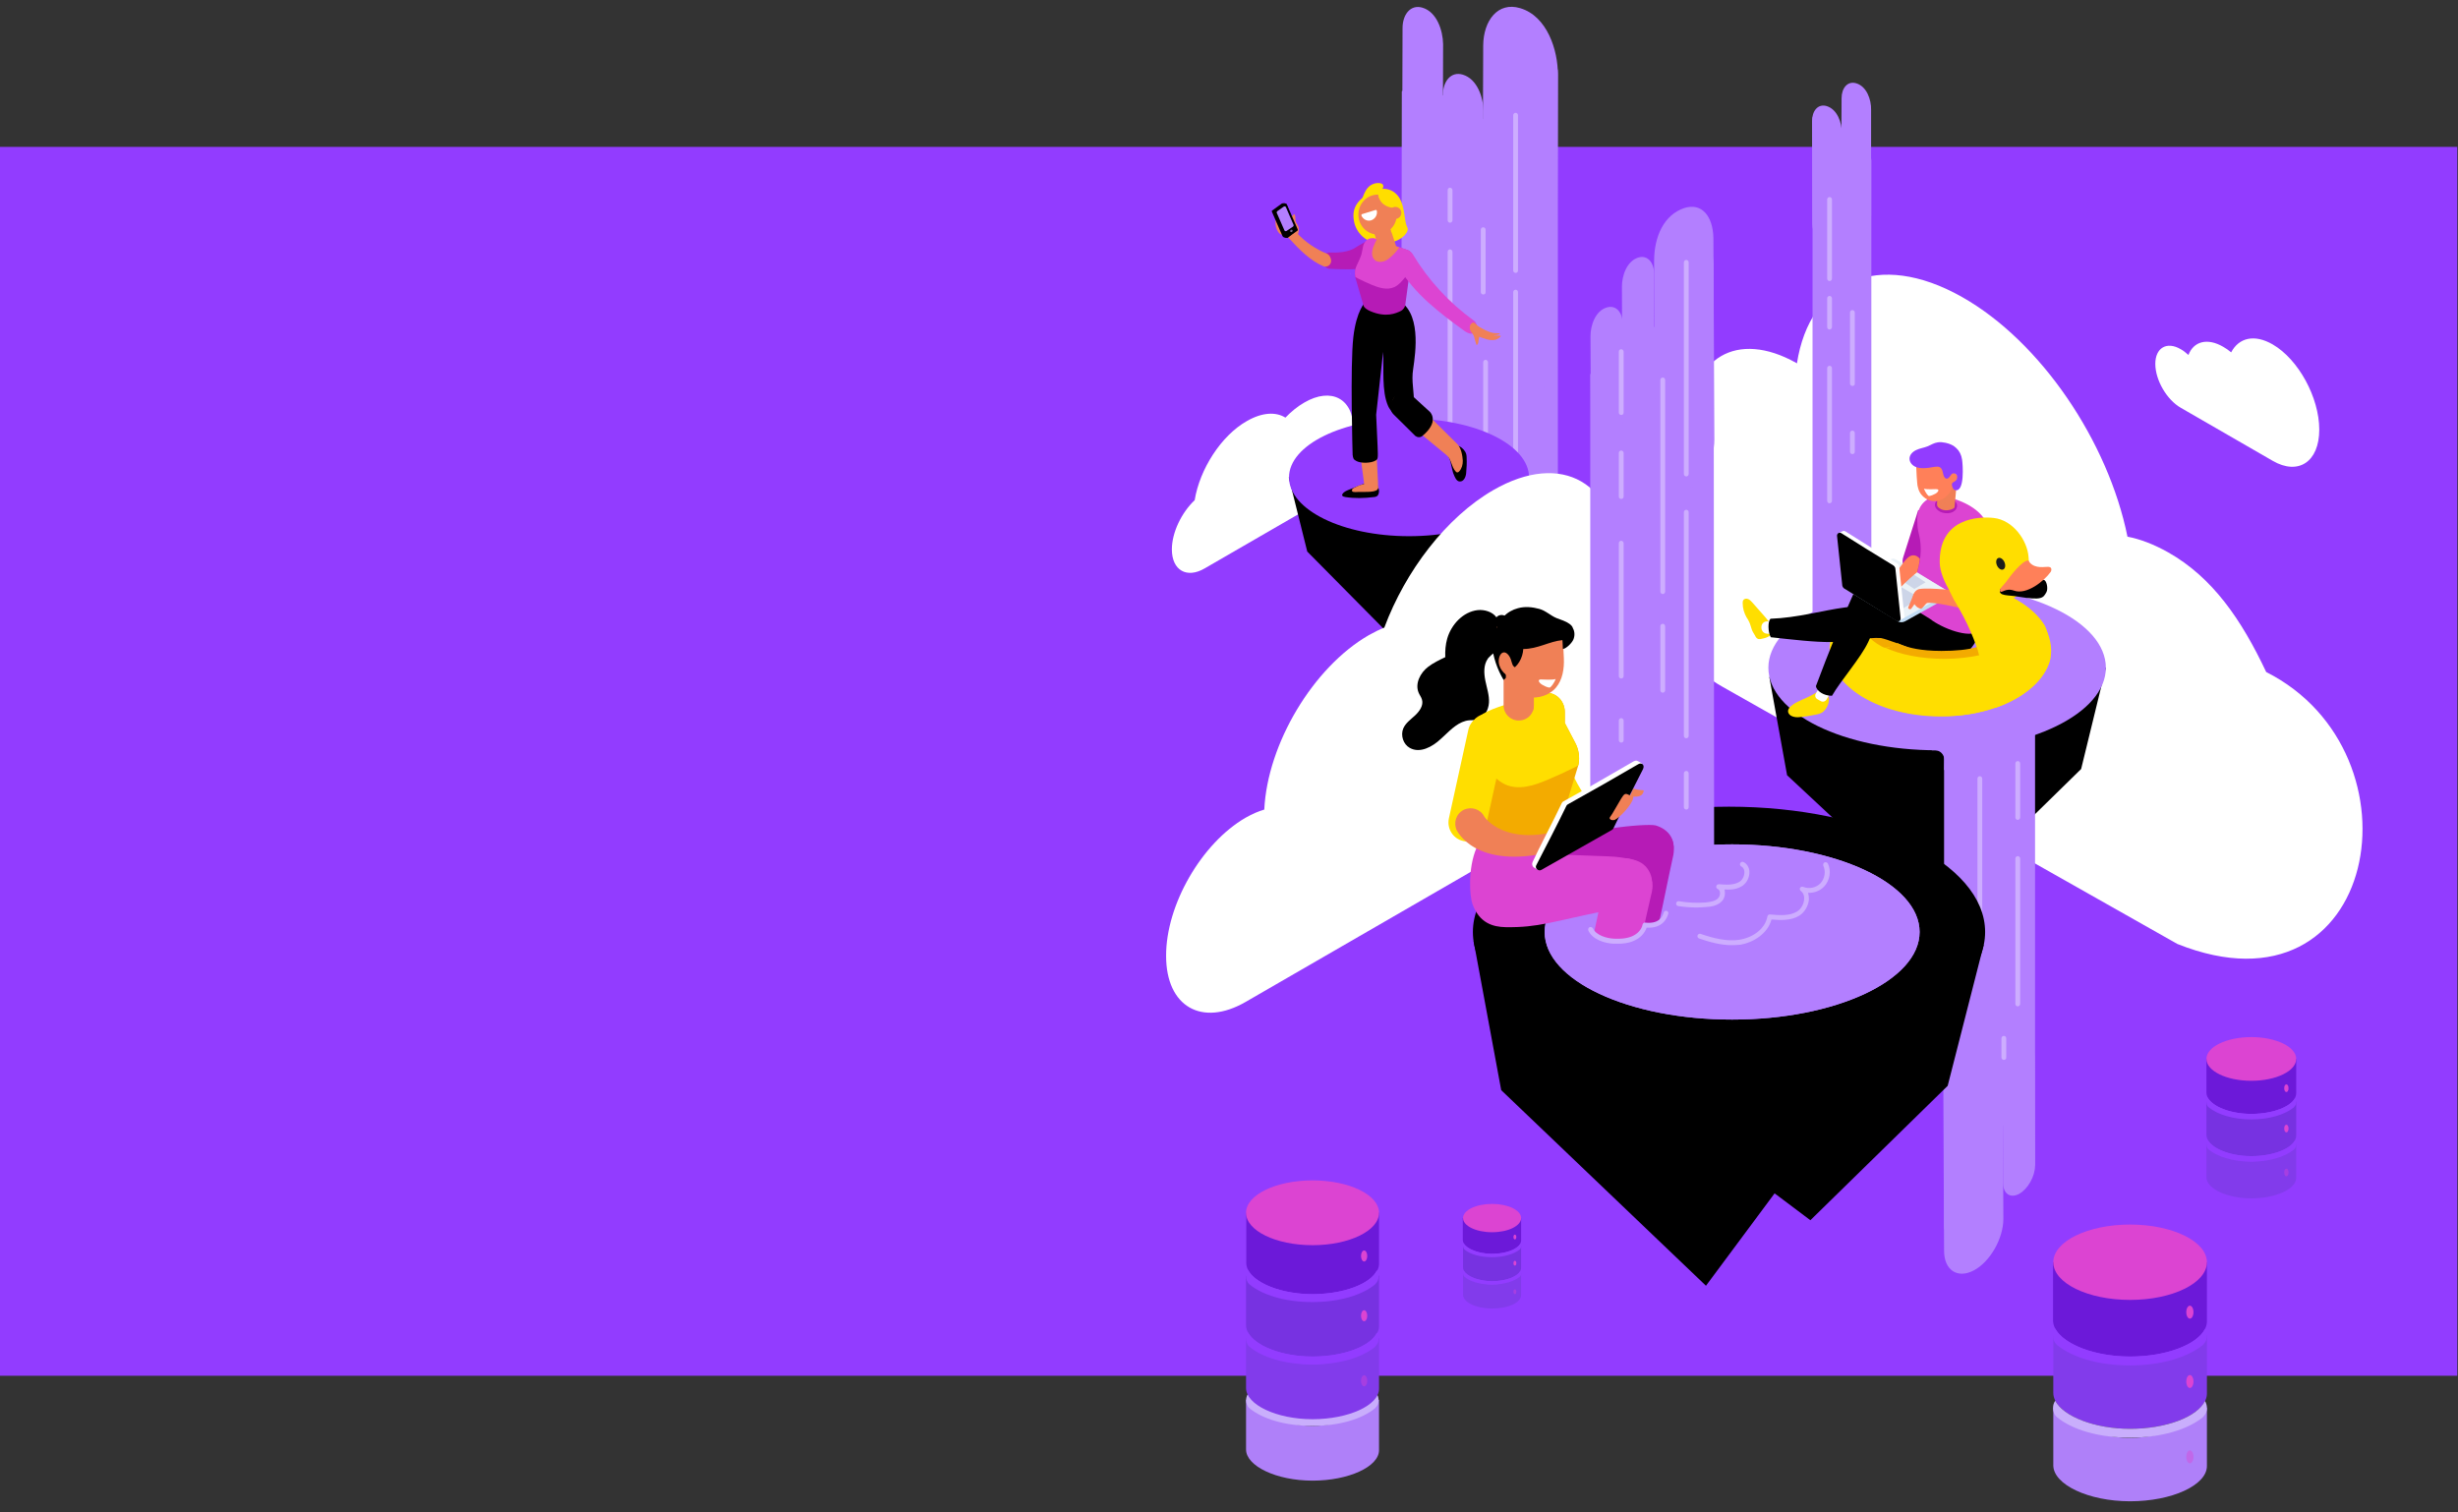 <?xml version="1.0" encoding="utf-8"?>
<!-- Generator: Adobe Illustrator 21.1.0, SVG Export Plug-In . SVG Version: 6.00 Build 0)  -->
<svg version="1.1" id="Слой_1" xmlns="http://www.w3.org/2000/svg" xmlns:xlink="http://www.w3.org/1999/xlink" x="0px" y="0px"
	 viewBox="0 0 1024 630" style="enable-background:new 0 0 1024 630;" xml:space="preserve">
<rect x="0" y="0" width="1024" height="630" fill="#333333" stroke="none"/>
<style type="text/css">
	.st0{fill:#923CFF;}
	.st1{fill:#FFFFFF;}
	.st2{fill:#B37FFF;}
	.st3{fill:#CDADFF;}
	.st4{fill:#FFDE00;}
	.st5{fill:#F3AB00;}
	.st6{fill-rule:evenodd;clip-rule:evenodd;}
	.st7{fill:#B61BB6;}
	.st8{fill:#DC44D2;}
	.st9{fill:#F08056;}
	.st10{opacity:0.71;}
	.st11{fill:#FF8059;}
	.st12{fill:#C2DCF4;}
	.st13{fill:#EBF2F7;}
	.st14{fill:#CDD5E8;}
	.st15{fill:#1D1D1B;}
	.st16{fill-rule:evenodd;clip-rule:evenodd;fill:#B61BB6;}
	.st17{fill-rule:evenodd;clip-rule:evenodd;fill:#DC44D2;}
	.st18{fill:#3B6CB5;}
	.st19{fill-rule:evenodd;clip-rule:evenodd;fill:#F08056;}
	.st20{fill:#AF80F9;}
	.st21{fill:#C9AEFC;}
	.st22{fill:#6C19D9;}
	.st23{fill:#7732E1;}
	.st24{fill:#823BEB;}
	.st25{opacity:0.4;fill:#DC44D2;}
	.st26{fill:#1E388F;}
	.st27{fill:#726489;}
</style>
<rect x="-0.3" y="61.2" class="st0" width="1024" height="512"/>
<g>
	<path id="cloud_4_" class="st1" d="M497.7,208.4c2.1-12.9,11-26.9,21.8-33c6.3-3.6,12-3.9,16-1.4c2.4-2.5,5.1-4.7,7.9-6.3
		c11.2-6.5,20.4-1.6,20.4,10.8c0,12.5-9.1,27.8-20.4,34.3l-41.5,24c-7.5,4.4-13.7,0.8-13.7-7.9C488.2,221.9,492.2,213.6,497.7,208.4
		z"/>
	<g>
		<path class="st2" d="M636.6,24.2l-14.9,27.6l-29-17l-8.7,3.2l-0.4,223h65.4V30.5C649.1,23.6,642.5,27.7,636.6,24.2z"/>
		<g>
			<path class="st2" d="M633.3,3.4C624,0.6,618,8.6,617.9,18.9l-0.4,114.4c0,10.3,6.9,22.6,15.5,27.2c8.6,4.6,15.6-0.1,15.6-10.4
				l0.4-118.9C649.1,20.9,644.5,6.7,633.3,3.4z"/>
		</g>
		<g>
			<path class="st2" d="M609.4,31.1c-5-1.5-8.3,2.9-8.3,8.5l-0.2,66c0,5.6,3.8,12.2,8.4,14.7c4.6,2.5,8.5,0,8.5-5.6l0.2-68.4
				C618,40.6,615.4,32.9,609.4,31.1z"/>
		</g>
		<g>
			<path class="st2" d="M592.6,3.2c-5-1.5-8.3,2.9-8.3,8.5l-0.2,66c0,5.6,3.8,12.2,8.4,14.7c4.6,2.5,8.5,0,8.5-5.6l0.2-68.4
				C601.1,12.7,598.6,5,592.6,3.2z"/>
		</g>
	</g>
	<path class="st3" d="M631.4,192.6c-0.6,0-1-0.5-1-1v-69.9c0-0.6,0.5-1,1-1c0.6,0,1,0.5,1,1v69.9C632.4,192.1,632,192.6,631.4,192.6
		z"/>
	<path class="st3" d="M631.4,113.7c-0.6,0-1-0.5-1-1V48c0-0.6,0.5-1,1-1c0.6,0,1,0.5,1,1v64.7C632.4,113.3,632,113.7,631.4,113.7z"
		/>
	<path class="st3" d="M618.9,186.4c-0.6,0-1-0.5-1-1v-34.5c0-0.6,0.5-1,1-1s1,0.5,1,1v34.5C619.9,186,619.4,186.4,618.9,186.4z"/>
	<path class="st3" d="M604.1,92.8c-0.6,0-1-0.5-1-1V79.2c0-0.6,0.5-1,1-1s1,0.5,1,1v12.6C605.1,92.3,604.6,92.8,604.1,92.8z"/>
	<path class="st3" d="M604.1,183.3c-0.6,0-1-0.5-1-1v-77.4c0-0.6,0.5-1,1-1s1,0.5,1,1v77.4C605.1,182.9,604.6,183.3,604.1,183.3z"/>
	<polygon points="536.9,198.9 544.6,229.8 590.8,276.5 602.9,255.2 602.9,255.2 629.7,229 637,198.9 570.2,195.4 	"/>
	<ellipse class="st0" cx="587" cy="198.9" rx="50" ry="24.5"/>
	<path id="cloud_3_" class="st1" d="M944.1,280c-10.3-21.8-22.3-39.4-40.9-49.9c-5.9-3.3-11.6-5.5-16.9-6.5c-8-39.5-36-81.3-69-99.9
		c-34.7-19.6-63.3-7-68.7,27.7c-0.1-0.1-0.2-0.1-0.3-0.2c-24.6-13.8-44.2-2.3-44,25.8c-19-4.6-32.8,7.7-32.6,31.5
		c0.3,28.8,20.9,63.6,46,77.7l189.4,107.1C991.1,426.8,1011.1,313.8,944.1,280z"/>
	<path class="st2" d="M770.8,62.7l-10.7-15.6c-2.2-1.4-5,0.1-5,2.7v223.8h24.5V67C779.5,62.5,774.6,65.2,770.8,62.7z"/>
	<g>
		<path class="st2" d="M773.3,34.7c-3.7-1.1-6.1,2.1-6.1,6.2l-0.2,41.9c0,4.1,2.7,8.9,6.1,10.7c3.4,1.8,6.4,0.1,6.4-4l0-43.8
			C779.6,41.6,777.7,36,773.3,34.7z"/>
	</g>
	<g>
		<path class="st2" d="M761,44.2c-3.7-1.1-6.1,2.1-6.1,6.2l0.1,42.7c0,4.1,2.5,8.1,5.9,9.9c3.4,1.8,6.2,0,6.2-4.1l0.2-43.7
			C767.3,51.2,765.5,45.6,761,44.2z"/>
	</g>
	<path id="cloud_2_" class="st1" d="M518.9,340.7c2.7-1.5,5.3-2.7,7.8-3.4c1.3-27.3,20.3-59.3,43.6-72.7c2.2-1.2,4.3-2.3,6.4-3.1
		c8.8-23.6,25.8-46,45.4-57.3c28.6-16.5,51.8-3.1,51.8,29.9c0,0.7,0,1.5,0,2.2c0,0,0,0,0,0c21.9-12.6,39.7-2.4,39.7,22.9
		s-17.8,56.1-39.7,68.7l-154.9,89.5c-18.3,10.6-33.2,2-33.2-19.1C485.7,377,500.6,351.3,518.9,340.7z"/>
	<polygon points="737.1,282.1 744.5,323 800.6,375.3 819.5,349.9 829.3,357.3 867,320.4 877.3,278.2 783.4,273.2 	"/>
	<ellipse class="st2" cx="807" cy="278.2" rx="70.3" ry="34.4"/>
	<g>
		<path class="st4" d="M762.2,270.4c0,15.5,20.7,28.1,46.2,28.1c8.4,0,16.2-1.4,23-3.7c11.9-4.2,20.5-11.5,22.7-20.1
			c0.5-4.8-0.4-9.8-2.3-14.1c-2.8-4.6-7.5-8.6-13.5-11.7c-8-4.1-18.4-6.6-29.8-6.6C782.9,242.3,762.2,254.9,762.2,270.4z M790,266.9
			c0-2.9,8.5-5.2,19.1-5.2c4.4,0,8.5,0.4,11.7,1.1c4.5,0.9,7.4,2.4,7.4,4.1c0,1.3-1.7,2.4-4.5,3.3c-3.5,1.1-8.7,1.8-14.6,1.8
			C798.6,272,790,269.7,790,266.9z"/>
		<path class="st5" d="M776.2,259.8c0,8.3,15.1,15,33.8,15c5.4,0,10.6-0.6,15.1-1.6c11.1-2.5,18.7-7.5,18.7-13.4
			c0-2.4-1.3-4.7-3.5-6.7l0,0c-0.8-0.7-1.7-1.3-2.7-2l0,0c-0.4-0.2-0.7-0.5-1.1-0.7c-6.2-3.4-15.7-5.6-26.4-5.6
			C791.4,244.9,776.2,251.6,776.2,259.8z M790.8,266.7c0-2.6,8.4-4.7,18.8-4.7c4.4,0,8.4,0.4,11.6,1c4.4,0.9,7.2,2.2,7.2,3.7
			c0,1.2-1.7,2.2-4.4,3c-3.4,1-8.6,1.7-14.4,1.7C799.2,271.4,790.8,269.3,790.8,266.7z"/>
		<g>
			<g>
				<g>
					<g>
						<g>
							<g>
								<g>
									<g>
										<g>
											<g>
												<g>
													<g>
														<g>
															<path class="st4" d="M738.1,262.4c0.3,0.9-0.2,1.9-0.9,2.5c-0.7,0.6-1.7,0.9-2.6,1.1c-0.8,0.2-1.7,0.5-2.4,0.1
																c-0.5-0.3-0.8-0.7-1-1.2c-0.5-0.9-1.1-1.7-1.4-2.6c-0.4-1.1-0.6-2.2-1.1-3.2c-0.3-0.7-0.7-1.3-1.1-1.9
																c-1-1.8-1.6-3.8-1.6-5.9c0-0.5,0-0.9,0.3-1.3c0.4-0.6,1.3-0.7,2-0.4c0.7,0.3,1.2,0.9,1.7,1.4c1.5,1.7,3,3.4,4.5,5.1
																c1.5,1.7,3,3.4,3.7,5.5c0.2,0.7,0.2,1.7-0.5,1.8L738.1,262.4z"/>
														</g>
													</g>
												</g>
											</g>
										</g>
									</g>
								</g>
							</g>
						</g>
					</g>
				</g>
			</g>
			<g>
				<g>
					<g>
						<g>
							<g>
								<g>
									<g>
										<g>
											<g>
												<g>
													<g>
														<g>
															<path class="st1" d="M733.8,261.1l0,0.2c-0.1,1.4,0.9,2.6,2.2,2.7l4.2,0.4c1.4,0.1,2.6-0.9,2.7-2.2l0-0.2
																c0.1-1.4-0.9-2.6-2.2-2.7l-4.2-0.4C735.1,258.7,733.9,259.7,733.8,261.1z"/>
														</g>
													</g>
												</g>
											</g>
										</g>
									</g>
								</g>
							</g>
						</g>
					</g>
				</g>
			</g>
			<g>
				<g>
					<g>
						<g>
							<g>
								<g>
									<g>
										<g>
											<g>
												<g>
													<g>
														<g>
															<path class="st4" d="M752.2,290.9c-0.7,0.3-1.5,0.6-2.2,1c-0.8,0.3-1.5,0.7-2.2,1.1c-1,0.6-3,1.9-2.9,3.4
																c0.2,2.1,3,2.6,4.6,2.4c2.4-0.2,4.8-0.6,7.2-1.1c1-0.2,2.1-0.5,2.9-1.2c2.4-2.1,3.7-6.8,0-8.3
																c-1.3-0.6-2.4-0.1-3.5,0.7C754.9,289.6,753.6,290.3,752.2,290.9z"/>
														</g>
													</g>
												</g>
											</g>
										</g>
									</g>
								</g>
							</g>
						</g>
					</g>
				</g>
			</g>
			<g>
				<g>
					<g>
						<g>
							<g>
								<g>
									<g>
										<g>
											<g>
												<g>
													<g>
														<g>
															<path class="st1" d="M757.1,291.3l1.4,0.8c0.8,0.5,1.9,0.2,2.4-0.6l2.8-4.9c0.5-0.8,0.2-1.9-0.6-2.4l-1.4-0.8
																c-0.8-0.5-1.9-0.2-2.4,0.6l-2.8,4.9C756,289.7,756.2,290.8,757.1,291.3z"/>
														</g>
													</g>
												</g>
											</g>
										</g>
									</g>
								</g>
							</g>
						</g>
					</g>
				</g>
			</g>
			<g>
				<g>
					<path class="st6" d="M773.7,244c-6.3,13.8-11.9,27.7-17.2,41.9c0.3,1.9,3.1,4,6.7,4c3.8-6.6,11.8-15.5,15.1-22.4
						c2.7-5.7,3.4-10.1,5-16.6C786.2,242.8,776.5,240.1,773.7,244z"/>
				</g>
				<path class="st6" d="M818.1,247.1c-1.6-0.5-5.8-1.4-12.1-2.6c-6.3-1.2-18.4-2.6-25.9-3.1c-6.7-1.1-10.7,6.4-2.8,11.4
					c10,3,24.7,6.7,37.3,8.6L818.1,247.1z"/>
			</g>
			<g>
				<path class="st6" d="M825.7,261.7c-1.2,2.6-2.2,5.1-3.4,6.8c-3.3,5-6.8,6.6-10.3,6.7c-7.1,0.1-11.7-4.1-26-8.7
					c-3.3-1.1-5.5-1.1-8-1.3c-5-1.4-5.4-11.9,1.7-13.2c2.4-0.3,4.9-0.4,7.3-0.2c6.5,0.5,12.2,0.7,18.8,1.6c0.4-4.5,2-7.7,4.3-9.9
					C810.5,243.4,822.5,259.4,825.7,261.7z"/>
				<g>
					<path class="st6" d="M784,265.8c-6.7-0.3-15.2,1.7-21,1.7c-7,0.1-16.1-1-25.3-2c-1.2-2.2-1.3-6.6-0.1-7.7
						c11.3-0.4,21.8-3.5,30.9-4.7c4.2-0.5,8.6-1.1,13.6-1.8C791.5,250.6,795.5,265,784,265.8z"/>
				</g>
			</g>
			<g>
				<g>
					<g>
						<g>
							<g>
								<g>
									<g>
										<g>
											<g>
												<g>
													<g>
														<g>
															<path class="st7" d="M794.3,237.7c-1.5-1.4-2.1-3.6-1.4-5.6l0,0l6.2-19.5l2.1-0.4c1.1-1.8,0.6-0.4,2.7,0.2
																c1.3,0.3,2.4,1.1,3,2.3c0.6,1.1,0.8,2.3,0.4,3.4l-6.9,22.1l-0.1,0.1c-0.9,1.5-2.7,2.4-4.6,2.3
																c-0.3,0-0.5-0.1-0.8-0.1c-0.1,0,1.1-3,1.1-3L794.3,237.7z"/>
														</g>
													</g>
												</g>
											</g>
										</g>
									</g>
								</g>
							</g>
						</g>
					</g>
				</g>
			</g>
			<g>
				<g>
					<g>
						<g>
							<g>
								<g>
									<g>
										<g>
											<g>
												<g>
													<g>
														<g>
															<path class="st8" d="M824.4,262.9c-2.2,1.7-5.9,1.3-9.7,0.2c-4.1-1.2-8.3-3.4-10.6-5.2l0,0c-0.3-0.2-2.6-1.6-5-3.1
																c-3.2-2-4.5-6-2.9-9.4c3.1-7,5-14.9,3.4-22c-0.4-1.5-0.7-3-0.8-4.5c0-0.2,0-0.5,0-0.7l0.1-0.7l-0.1,0.9
																c-0.4-4.7,0.6-8.8,6-11.4c1-0.5,2.4-0.6,3.9-0.5c0.7,0.1,1.4,0.1,2.1,0.3c9.7,2.7,14.6,6.4,17.1,11.5
																c1.7,3.4,2.3,7.5,2.5,12.5C830.6,238.3,828.4,259.9,824.4,262.9z"/>
														</g>
													</g>
												</g>
											</g>
										</g>
									</g>
								</g>
							</g>
						</g>
					</g>
				</g>
			</g>
			<g>
				<g>
					<g>
						<g>
							<g>
								<g>
									<g>
										<g>
											<g>
												<g>
													<g>
														<g>
															<path class="st7" d="M815.3,211c-0.1,0.7-0.4,1.3-1,1.8c-0.9,0.8-2.3,1.2-3.9,1c-1.5-0.1-2.8-0.8-3.6-1.7
																c-0.5-0.6-0.8-1.3-0.7-2c0.1-0.7,0.5-1.4,1.1-1.9c0.1,0,0.1-0.1,0.2-0.1c0,0,0,0,0,0c0.7-0.5,1.6-0.8,2.7-0.8
																c0.2,0,0.3,0,0.5,0c0.2,0,0.3,0,0.5,0c1.6,0.1,2.9,0.8,3.6,1.7C815.1,209.6,815.4,210.3,815.3,211z"/>
														</g>
													</g>
												</g>
											</g>
										</g>
									</g>
								</g>
							</g>
						</g>
					</g>
				</g>
			</g>
			<g>
				<g>
					<g>
						<g>
							<g>
								<g>
									<g>
										<g>
											<g>
												<g>
													<g>
														<g>
															<g>
																<g>
																	<g>
																		<g>
																			<g>
																				<path class="st9" d="M815.3,199.8l-1,11.2c0,0.4-0.2,0.7-0.6,0.9c-0.9,0.5-2.1,0.8-3.4,0.7
																					c-1.3-0.1-2.2-0.7-2.9-1.3c-0.3-0.3-0.4-0.6-0.4-1l0.8-11.1L815.3,199.8z"/>
																			</g>
																		</g>
																	</g>
																</g>
															</g>
														</g>
													</g>
												</g>
											</g>
										</g>
									</g>
								</g>
							</g>
						</g>
					</g>
				</g>
				<g class="st10">
					<g>
						<g>
							<g>
								<g>
									<g>
										<g>
											<g>
												<g>
													<g>
														<g>
															<g>
																<g>
																	<g>
																		<g>
																			<g>
																				<path class="st9" d="M807,210.3c0,0,1.1-0.1,1.5-0.1c2.4-0.5,4.1-2.6,4.7-4.9l0.8-2.9l0.7-0.9l-0.6,0l-2.9-0.1
																					c-1.3,1.1-2.6,2.1-3.8,3.4L807,210.3z"/>
																			</g>
																		</g>
																	</g>
																</g>
															</g>
														</g>
													</g>
												</g>
											</g>
										</g>
									</g>
								</g>
							</g>
						</g>
					</g>
				</g>
				<g>
					<g>
						<g>
							<g>
								<g>
									<g>
										<g>
											<g>
												<g>
													<g>
														<g>
															<g>
																<g>
																	<g>
																		<g>
																			<g>
																				<path class="st11" d="M815.8,198.9c0,0.4-0.5,0.8-1,1.2c-0.2,0.1-0.3,0.3-0.5,0.4c0,0,0,0,0,0
																					c-0.1,0.1-0.2,0.2-0.3,0.3c-0.1,0.1-0.2,0.3-0.2,0.5c-0.1,0.6-0.2,1.1-0.4,1.7c-0.6,1.7-1.7,3.2-3.1,4.3
																					c-0.3,0.2-0.6,0.4-1,0.6c-0.7,0.4-1.4,0.6-2.1,0.8c-0.3,0.1-0.6,0.1-0.9,0.1c-1.8,0.1-3.7-0.5-5.4-2.2
																					c-0.9-0.9-1.5-2-1.8-3.2c-0.2-0.7-0.4-1.5-0.4-2.2c-0.1-0.9-0.1-1.7-0.2-2.6c-0.1-1.3-0.1-2.7-0.2-4
																					c0-0.5,0-1.1-0.1-1.6c-0.1-0.2-0.1-0.5,0-0.7c0.1-0.7,0.5-1.3,1.1-1.7c0.9-0.6,2-0.7,3.1-0.6
																					c2.2,0.1,4.4,0.4,6.4,1.3c2,0.9,3.7,2.5,4.5,4.5C813.7,196.7,815.8,197.9,815.8,198.9z"/>
																			</g>
																		</g>
																	</g>
																</g>
															</g>
														</g>
													</g>
												</g>
											</g>
										</g>
									</g>
								</g>
							</g>
						</g>
					</g>
				</g>
				<g>
					<g>
						<g>
							<g>
								<g>
									<g>
										<g>
											<g>
												<g>
													<g>
														<g>
															<g>
																<g>
																	<g>
																		<g>
																			<g>
																				<path class="st0" d="M817.4,191.5c-0.3-2-1.1-3.6-2.4-4.8c-1.1-1.1-2.6-1.8-4.4-2.2c-1.1-0.2-2.2-0.4-3.3-0.2
																					c-1.6,0.2-2.9,1.1-4.4,1.7c-1.5,0.6-3.2,0.8-4.6,1.5c-1.5,0.7-2.8,2-2.8,3.6c0,1.7,1.4,3.1,3,3.6
																					c1.6,0.5,3.3,0.4,5,0.2c1.1-0.1,3.5-0.8,4.5-0.3c1.6,0.7,1.2,3.1,2.1,4.3c0.3,0.4,0.7,0.6,1.1,0.5
																					c1-0.2,1.3-1.6,2.2-2.1c0.7-0.3,1.5,0.1,1.8,0.7c0.3,0.6,0.2,1.4-0.2,2c-0.4,0.6-1.3,0.8-1.7,1.3
																					c-0.3,0.4-0.1,1.1,0.1,1.7c0.2,0.5,0.6,1.1,1.1,1.2C818.6,205.2,817.7,193.4,817.4,191.5z"/>
																			</g>
																		</g>
																	</g>
																</g>
															</g>
														</g>
													</g>
												</g>
											</g>
										</g>
									</g>
								</g>
							</g>
						</g>
					</g>
				</g>
			</g>
			<g id="XMLID_2_">
				<g>
					<g>
						<g>
							<g>
								<g>
									<g>
										<g>
											<g>
												<g>
													<g>
														<g>
															<g>
																<path class="st12" d="M811.3,246.2l-21.7-12.7l-21.1,11.8l22,13.5c0.9,0.6,2.1,0.6,3.1,0.1l18.1-10.1
																	c0.3-0.2,0.5-0.5,0.5-0.8l0,0C812.3,247.2,811.9,246.5,811.3,246.2z"/>
															</g>
														</g>
													</g>
												</g>
											</g>
										</g>
									</g>
								</g>
							</g>
						</g>
					</g>
					<g>
						<g>
							<g>
								<g>
									<g>
										<g>
											<g>
												<g>
													<g>
														<g>
															<g>
																<path class="st13" d="M791.2,258.6l-23.6-14.4l20.1-11.2c0.6-0.4,1.4-0.3,2,0l21.6,13.2c0.4,0.2,0.4,0.8,0,1.1
																	L791.2,258.6z"/>
															</g>
														</g>
													</g>
												</g>
											</g>
										</g>
									</g>
								</g>
							</g>
						</g>
					</g>
					<g>
						<g>
							<g>
								<g>
									<g>
										<g>
											<g>
												<g>
													<g>
														<g>
															<g>
																<polygon class="st14" points="780.8,238.1 799.8,249.1 791.7,254.2 773.3,242.9 																"/>
															</g>
														</g>
													</g>
												</g>
											</g>
										</g>
									</g>
								</g>
							</g>
						</g>
					</g>
					<g>
						<g>
							<g>
								<g>
									<g>
										<g>
											<g>
												<g>
													<g>
														<g>
															<g>
																<polygon class="st14" points="802.2,242.6 793.1,236.7 788.3,239.3 797.5,245.4 																"/>
															</g>
														</g>
													</g>
												</g>
											</g>
										</g>
									</g>
								</g>
							</g>
						</g>
					</g>
					<path class="st11" d="M799.8,232.8c-0.4-0.5-0.9-0.9-1.5-1.2c-1.9-0.7-3.1,0.2-4.7,2l-12.3,16.2c-0.7,1.9,0.2,0.1,2.1,0.8
						c0.4,0.2,0.8,0.3,1.2,0.3c1.5,0,1.3,2.2,2,0.8c2.6-5.8,12.1-13.3,12.1-13.3C799.2,236.5,799.6,234.8,799.8,232.8z"/>
					<g>
						<g>
							<g>
								<g>
									<g>
										<g>
											<g>
												<g>
													<g>
														<g>
															<g>
																<g>
																	<path class="st1" d="M793.4,257.3l-2.2-21.3c-0.1-0.5-0.4-1-0.8-1.2c0,0-11.1-6.8-11.1-6.8l-10.5-6.6
																		c-0.3-0.2-0.6-0.2-0.8-0.2l0,0l0,0c-0.3,0-2.1,1-2.1,1l1.2,0.7l2.2,20.4c0.1,0.5,0.4,1,0.8,1.2l21.8,13.8
																		C791.7,258.3,793.2,257.4,793.4,257.3z"/>
																</g>
															</g>
														</g>
													</g>
												</g>
											</g>
										</g>
									</g>
								</g>
							</g>
						</g>
						<g>
							<g>
								<g>
									<g>
										<g>
											<g>
												<path d="M767.2,222.2l10.5,6.6c0,0,11.1,6.8,11.1,6.8c0.4,0.3,0.7,0.7,0.8,1.2l2.2,20.8c0.1,1.1-0.9,1.6-1.9,1
													l-21.6-13.4c-0.4-0.3-0.7-0.7-0.8-1.2l-2.2-20.8C765.3,222.2,766.3,221.6,767.2,222.2z"/>
											</g>
										</g>
									</g>
								</g>
							</g>
						</g>
					</g>
				</g>
			</g>
			<g>
				<g>
					<g>
						<g>
							<g>
								<g>
									<g>
										<g>
											<g>
												<g>
													<g>
														<g>
															<g>
																<path class="st11" d="M828.6,224.6l-2.2,23.1c-0.8,3-2.7,6-5.9,6.6c0,0-13.1-3.5-17.5-3.1c-0.9,0.1-2,2.6-2.9,2.4
																	c-1.3-0.3-2.4-1.3-2.9-2.6c-0.9-2.2,0.1-5.2,2.5-5.6c4.4-0.7,17.7,0.9,17.7,0.9c0.3-0.1,0.6-0.4,0.7-0.8l2.2-23.1
																	c0.6-2.3,3-3.7,5.3-3.1C827.8,219.9,829.2,222.3,828.6,224.6z"/>
															</g>
														</g>
													</g>
												</g>
											</g>
										</g>
									</g>
								</g>
							</g>
						</g>
					</g>
				</g>
			</g>
			<g>
				<g>
					<g>
						<g>
							<g>
								<g>
									<g>
										<g>
											<g>
												<g>
													<g>
														<g>
															<path class="st8" d="M824.1,216.4c2.8,0.3,4.9,3.3,4.5,6.8l-2.1,22.5l-0.1,0.1c-1.4,1.8-2.8,2.6-4.8,2.4
																c-0.3,0-0.6-0.1-0.9-0.1c-1.3-0.3-2.9-1.1-4.3-2.3l-0.1-0.1l2.2-23.4C818.7,218.8,821.3,216.2,824.1,216.4z"/>
														</g>
													</g>
												</g>
											</g>
										</g>
									</g>
								</g>
							</g>
						</g>
					</g>
				</g>
			</g>
			<g>
				<g>
					<g>
						<g>
							<g>
								<g>
									<g>
										<g>
											<g>
												<g>
													<g>
														<g>
															<path class="st11" d="M796.3,253.5l3.4-4.8c0.3-0.7,0-1.5-0.7-1.8l0,0c-0.7-0.3-1.5,0-1.8,0.7L795,253
																C794.7,253.7,796,254.2,796.3,253.5z"/>
														</g>
													</g>
												</g>
											</g>
										</g>
									</g>
								</g>
							</g>
						</g>
					</g>
				</g>
			</g>
		</g>
		<path class="st4" d="M808.1,234.7c0.2,6.6,7.2,18.8,13.3,19.5c2.1,0.2,14.3-2.8,18-5.3c6.9-4.6,6-12.5,5.7-16.8
			c-0.5-6.9-6.4-15.4-14.5-16.3C824.4,215.1,807.6,215.7,808.1,234.7z"/>
		
			<ellipse transform="matrix(0.914 -0.405 0.405 0.914 -23.526 358.11)" class="st15" cx="833.7" cy="234.6" rx="1.7" ry="2.6"/>
		<path d="M833.3,245.6c-1,2.9,3.4,2.2,7.5,3c10.1,1.7,10.4,0.4,11.7-1.8c0.9-1.5,0.1-5.1-1.1-5.2
			C850.2,241.4,834,243.5,833.3,245.6z"/>
		<path class="st11" d="M833.2,246.2c0.6,1.4,2-1.5,5.9-0.1c5.2,1.8,12.4-3.9,15.2-7.8c0.3-0.4,0.6-1.6-0.3-2
			c-1.1-0.5-4.8,0.8-7.5-1.1c-1.3-0.9-1.2-1.7-1.7-1.7c-2.5,0.3-6.9,5.9-9.2,9.1C834.7,243.8,832.8,245.4,833.2,246.2z"/>
		<path class="st4" d="M831.4,294.8c4.3-1.5,8.2-3.5,11.5-5.7c-1.9-8.8-8.4-16.8-16.9-19.9c-0.6,0.3-1.4,0.6-2.3,0.9
			c-3.5,1.1-8.7,1.8-14.6,1.8c-8.7,0-16.1-1.6-18.3-3.8c-1.1,0.2-1.6,1.1-3.2,1.4c-1.5,0.3-1.8,0.4-3,0.4c-3.4,2.5-5.7,6.1-7.5,9.9
			c-1.4,3.1-2.5,6.4-2.2,9.7c8.4,5.4,20.4,8.8,33.6,8.8C816.8,298.6,824.6,297.2,831.4,294.8z"/>
		<path class="st5" d="M786.9,269.8c-0.1,0-0.2,0-0.2,0c-0.1,0-0.1,0-0.2,0c-0.1,0-0.1,0-0.2,0c-0.1,0-0.2,0-0.2,0c0,0-0.1,0-0.1,0
			c-0.1,0-0.1,0-0.2,0c0,0-0.1,0-0.1,0c-0.1,0-0.3,0-0.4,0c6.2,2.9,14.9,4.7,24.7,4.7c5.4,0,10.6-0.6,15.1-1.6c2-0.4,3.9-1,5.6-1.6
			c0,0,0,0-0.1,0c-0.4-0.3-0.9-0.5-1.4-0.8c-0.1,0-0.1-0.1-0.2-0.1c-0.5-0.3-1.1-0.5-1.6-0.8c-0.2-0.1-0.4-0.2-0.6-0.2
			c-0.3-0.1-0.6-0.3-0.9-0.4c-0.6,0.3-1.5,0.3-2.4,0.6c-3.5,1.1-8.9,1.6-14.7,1.6c-8.7,0-13.8-1.4-16.5-2.5l-1.6-0.6
			c-0.1,0-0.3,0.1-0.4,0.1c0,0,0,0,0,0c-0.5,0.2-1,0.5-1.5,0.8c0,0,0,0-0.1,0c-0.1,0.1-0.3,0.1-0.4,0.2c0,0-0.1,0-0.1,0.1
			c-0.2,0.1-0.4,0.1-0.7,0.2c-0.2,0-0.3,0.1-0.4,0.1C787,269.8,787,269.8,786.9,269.8z"/>
		<path class="st4" d="M812.1,246c0.1,0.1,1.7,3.6,1.8,3.7c0.3,0.5,0.6,1,0.9,1.5v0c2.2,3.8,4.3,7.6,6,11.6c1,2.2,1.8,4.3,2.6,6.6
			c0.1,0.3,0.2,0.6,0.3,0.8c0.2,0.6,0.4,1.1,0.5,1.7c0.2,0.7,0.4,1.4,0.6,2.2c0.2,0.8,0.4,1.6,0.6,2.4c0.3,1.3,0.6,2.6,0.8,4
			c0.6,3.9,0.9,7.9,0.6,12c0,0.6-0.1,1.2-0.1,1.8c0,0.1,0,0.2,0,0.4c1.7,0.2,3.2,0.2,4.7,0.2c11.9-4.2,20.5-11.5,22.7-20.1
			c1.2-5.5-0.4-9.8-2.3-14.1c-2.8-4.6-7.5-8.6-13.5-11.7c-0.5,0-1.1,0.1-1.8,0.3c-2.9,0.5-7.2,1.6-11.8,1.6h0
			C820.6,250.7,811.7,245.4,812.1,246z"/>
	</g>
	<g>
		<path class="st2" d="M832,469.1l-14.3,46c-3.4,2.1-7.8-0.3-7.8-4.3V299.7h37.9v184.9C847.7,492,838.2,465.3,832,469.1z"/>
		<g>
			<path class="st2" d="M822,411.5c7.4-2.2,12.1,4.2,12.2,12.4l0.4,83.9c0,8.2-5.5,17.9-12.3,21.5c-6.8,3.6-12.4-0.1-12.4-8.2
				l-0.4-87.4C809.5,425.4,813.2,414.2,822,411.5z"/>
		</g>
		<g>
			<path class="st2" d="M841,433.5c4-1.2,6.6,2.3,6.6,6.7l0.2,45.5c0,4.4-3,9.7-6.6,11.7c-3.7,2-6.7,0-6.7-4.5l-0.2-47.4
				C834.2,441,836.2,434.9,841,433.5z"/>
		</g>
	</g>
	<path class="st3" d="M824.8,388.3c-0.6,0-1-0.5-1-1v-62.9c0-0.6,0.5-1,1-1c0.6,0,1,0.5,1,1v62.9
		C825.8,387.9,825.4,388.3,824.8,388.3z"/>
	<polygon points="613.9,392.1 625.4,454.2 710.7,535.7 739.3,497.2 754.2,508.4 811.4,452.4 826.4,393.7 684.5,380.8 	"/>
	<ellipse cx="720.3" cy="388.3" rx="106.7" ry="52.2"/>
	<ellipse class="st2" cx="721.6" cy="388.3" rx="78.1" ry="36.5"/>
	<ellipse class="st2" cx="721.6" cy="388.3" rx="78.1" ry="36.5"/>
	<g>
		<path class="st2" d="M689.3,136.1L703,89c4.6-3.5,10.9,15.5,10.9,21.2l0.2,247.4h-51.6V155.9C662.6,155.9,687.2,137.8,689.3,136.1
			z"/>
		<g>
			<path class="st2" d="M701.6,86.7c7.3-2.4,12,3.3,12.2,12.4l0.4,84.2c0,8.2-5.5,17.9-12.3,21.6c-6.8,3.7-12.4-0.1-12.4-8.3
				l-0.4-87.8C689.1,98.4,693.3,89.5,701.6,86.7z"/>
		</g>
		<g>
			<path class="st2" d="M669.4,128.1c4-1.2,6.6,2.3,6.6,6.7l0.2,45.6c0,4.5-3,9.7-6.7,11.7c-3.7,2-6.7,0-6.7-4.5l-0.2-47.6
				C662.6,135.6,664.6,129.5,669.4,128.1z"/>
		</g>
		<g>
			<path class="st2" d="M682.5,107.3c4-1.2,6.6,2.3,6.6,6.7l0.2,76.4c0,4.5-3,9.7-6.7,11.7c-3.7,2-6.7,0-6.7-4.5l-0.2-78.3
				C675.7,114.9,677.7,108.8,682.5,107.3z"/>
		</g>
	</g>
	<g>
		<g>
			<g>
				<g>
					<g>
						<g>
							<g>
								<g>
									<g>
										<g>
											<path d="M628.5,257.8c-1.9-2.3-4.2-1.7-5.1-0.6c-1.6-2.3-5-3.3-7.8-3c-6.1,0.7-11,6-12.7,11.9c-0.7,2.5-0.9,5.1-0.8,7.7
												c-2.5,1.2-5,2.4-7.1,4c-3.3,2.5-5.6,7-4,10.8c0.4,1,1.1,1.8,1.4,2.9c0.7,2.4-1,4.8-2.8,6.5c-1.8,1.7-4,3.2-5,5.5
												c-1.2,2.9,0,6.6,2.7,8.1c4.2,2.4,9.4-0.4,12.9-3.7c0.4-0.4,0.8-0.7,1.2-1.1c3.2-3,6.4-6.3,10.7-6.7
												c1.1-0.1,2.2,0,3.2-0.2c3-0.7,4.8-4,5-7.1c0.2-3.1-0.9-6.2-1.5-9.2c-0.6-3.1-0.8-6.5,1-9.1c0.2-0.3,0.4-0.6,0.7-0.8
												c2.3-2.6,6.2-3.7,8.3-6.6C630.7,264.4,630.6,260.4,628.5,257.8z"/>
										</g>
									</g>
								</g>
							</g>
						</g>
					</g>
				</g>
			</g>
		</g>
		<g>
			<path class="st16" d="M624.5,335.3c-3.7,8.6-3.2,20.4-1.7,23.3c4.3,8.1,9.3,11.2,14.6,11.8c10.8,1.4,18.5-4.4,41.1-9.1
				c5.2-1.1,8.5-0.9,12.4-0.7c7.9-1.3,9.4-13.6-1.2-16.7c-3.7-0.9-31.5,1.4-48.9,9.4c0.1-7,7.7-27.4,4.5-31.2
				C644.9,322.1,629.8,332.3,624.5,335.3z"/>
			<g>
				<path class="st16" d="M679,352.4c-0.3,8.5-3.8,19.2-4.5,26.5c-0.9,8.8,0.4,4.4,0.7,16.1c2.6,1.7,11.5,2.3,13,0.9
					c1.6-3.2,7.4-33.3,8.9-39.6C699.6,342.6,681.9,341.2,679,352.4z"/>
			</g>
		</g>
		<path class="st9" d="M660.2,331.4c0,0,12.3,2.3,15,0.7s-6.3,8.9-6.3,8.9l-9.4,4.5l-4.8-2.1l-3-7.3L660.2,331.4z"/>
		<g>
			<path class="st17" d="M615.1,353.3c-3.7,8.6-2.8,20.2-1.7,23.3c2.9,8,8.5,9.6,13.9,9.7c13.6,0.2,19.2-2.3,41.9-6.9
				c5.2-1.1,8.5-0.9,12.4-0.7c7.9-1.3,10.2-17.2-0.4-20.3c-3.7-0.9-7.4-1.5-11.2-1.6c-10-0.3-18.7-0.9-28.9-0.7
				c0.1-7-1.7-12.1-5-15.9C635.5,340.1,620.3,350.4,615.1,353.3z"/>
			<g>
				<path class="st17" d="M667.8,367c-0.4,9.6-4.3,21.6-5.1,29.9c-1,10,5-9.5,5.3,3.7c2.9,2,4.3,1.6,6,0c3.9-8.7,7.2,3,9.9-9.9
					c1.2-5.9,2.7-12.2,4.3-19.3C690.5,358.1,670.4,350.5,667.8,367z"/>
			</g>
		</g>
		<g>
			<g>
				<g>
					<g>
						<g>
							<g>
								<g>
									<g>
										<g>
											<g>
												<path class="st4" d="M639.2,291.1c1.2-1,2.8-1.7,4.5-1.8c4-0.1,7.3,3,7.4,7c0.4,13.2,0.4,13.2,0.9,16.1
													c1,6.1,3.8,12.5,8.1,19c2.2,3.3,1.3,7.8-2,10c-3.3,2.2-7.8,1.3-10-2c-5.5-8.2-8.9-16.4-10.3-24.6
													c-0.7-3.9-0.7-4.2-1.1-18.1C636.7,294.5,637.7,292.5,639.2,291.1z"/>
											</g>
										</g>
									</g>
								</g>
							</g>
						</g>
					</g>
				</g>
			</g>
		</g>
		<g>
			<g>
				<g>
					<g>
						<g>
							<g>
								<g>
									<g>
										<g>
											<g>
												<g>
													<path class="st5" d="M612.8,306.1l2.3,8.7l3.5,26.3c0.5,1.8,1.6,3.2,3.2,4c4.2,2.1,9.7,10.5,21.7,5.4
														c1.9-0.8,4.4,0.7,4.8-1.4l9.2-30.2l0.1-0.4c0.6-3,0.1-6.2-1.3-8.9l-4.4-8.4v-4.5c0-5.3-4.7-9.2-9.5-7.7l-1.6,0.6
														l-2.6,0.9l-11.5,4l-3.4,1.2l-6.6,2.3C613.7,299.2,611.9,302.7,612.8,306.1z"/>
												</g>
											</g>
										</g>
									</g>
								</g>
							</g>
						</g>
					</g>
				</g>
				<g>
					<g>
						<g>
							<g>
								<g>
									<g>
										<g>
											<g>
												<g>
													<path class="st4" d="M612.8,306.1l2.3,8.7c1.2,1.4,2.3,2.9,3.5,4.3c2.4,3,5,6.1,8.4,7.7c5.7,2.6,12.2,0.5,17.9-2
														c3.6-1.5,7.1-3.1,10.5-4.8c0.7-0.3,1.4-0.7,2.1-1.1l0.1-0.4c0.6-3,0.1-6.2-1.3-8.9l-4.4-8.4v-4.5
														c0-5.3-4.7-9.2-9.5-7.7l-1.6,0.6c0,0-2.5,0.8-2.6,0.9C631.8,292.8,610.1,296,612.8,306.1z"/>
												</g>
											</g>
										</g>
									</g>
								</g>
							</g>
						</g>
					</g>
				</g>
			</g>
		</g>
		<g>
			<g>
				<g>
					<g>
						<g>
							<g>
								<g>
									<g>
										<g>
											<g>
												<g>
													<path class="st4" d="M613.1,350.4c2.8-0.7,5.2-2.9,5.9-6l8.1-36.9c0.9-4.3-1.8-8.5-6-9.4c-4.3-0.9-8.5,1.8-9.4,6
														l-8.1,36.9c-0.9,4.3,1.8,8.5,6,9.4C610.8,350.7,612,350.6,613.1,350.4z"/>
												</g>
											</g>
										</g>
									</g>
								</g>
							</g>
						</g>
					</g>
				</g>
			</g>
			<g>
				<g>
					<g>
						<g>
							<g>
								<g>
									<g>
										<g>
											<g>
												<g>
													<g>
														<path class="st9" d="M653,353.1c3.4-1,5.3-4.6,4.2-8c-1-3.4-2.4-0.6-5.8,0.4c-24.4,7.6-33-5.1-33-5.2
															c-1.6-3.2-5.4-4.4-8.6-2.9c-3.2,1.6-4.4,5.4-2.9,8.6C608,347.9,617.3,364.2,653,353.1z"/>
													</g>
												</g>
											</g>
										</g>
									</g>
								</g>
							</g>
						</g>
					</g>
				</g>
				<g>
					<g>
						<g>
							<g>
								<g>
									<g>
										<g>
											<g>
												<g>
													<g>
														<path class="st9" d="M651.2,343.5L651.2,343.5c-0.1,1.4,1,2.6,2.4,2.8l6.1,0.6c1.4,0.1,2.6-0.9,2.8-2.2l0,0
															c0.1-1.4-1-2.6-2.4-2.8l-6.1-0.6C652.5,341.1,651.3,342.1,651.2,343.5z"/>
													</g>
												</g>
											</g>
										</g>
									</g>
								</g>
							</g>
						</g>
					</g>
				</g>
			</g>
		</g>
		<g>
			<g>
				<g>
					<g>
						<g>
							<g>
								<g>
									<g>
										<g>
											<g>
												<path class="st18" d="M627.7,279.8C627.7,279.8,627.7,279.8,627.7,279.8c0.1,0,0.1-0.2,0.1-0.3
													C627.8,279.6,627.8,279.7,627.7,279.8z"/>
											</g>
										</g>
									</g>
								</g>
							</g>
						</g>
					</g>
				</g>
			</g>
			<g>
				<g>
					<g>
						<g>
							<g>
								<g>
									<g>
										<g>
											<g>
												<g>
													<g>
														<g>
															<g>
																<g>
																	<g>
																		<path class="st9" d="M639,281.3v12.6c0,0.1,0,0.1,0,0.2c0,0.7-0.2,1.4-0.4,2.1c-0.9,2.4-3.2,4-5.9,4
																			c-3.5,0-6.3-2.8-6.3-6.3v-12.6c0-1.3,0.4-2.5,1.1-3.5c0.7-1,1.7-1.9,2.9-2.4c0.7-0.3,1.5-0.4,2.3-0.4
																			c1.7,0,3.3,0.7,4.5,1.9C638.3,278,639,279.6,639,281.3z"/>
																	</g>
																</g>
															</g>
														</g>
													</g>
												</g>
											</g>
										</g>
									</g>
								</g>
							</g>
						</g>
					</g>
					<g>
						<g>
							<g>
								<g>
									<g>
										<g>
											<g>
												<g>
													<g>
														<g>
															<g>
																<g>
																	<g>
																		<path class="st9" d="M639,281.3v12.6c0,0.1,0,0.1,0,0.2c0,0.7-0.2,1.4-0.4,2.1c-6-3.6-12.8-31.7-15.2-35.3l3,20.4
																			c0-1.3,0.4-2.5,1.1-3.5c0.7-1,1.7-1.9,2.9-2.4c0.7-0.3,1.5-0.4,2.3-0.4c1.7,0,3.3,0.7,4.5,1.9
																			C638.3,278,639,279.6,639,281.3z"/>
																	</g>
																</g>
															</g>
														</g>
													</g>
												</g>
											</g>
										</g>
									</g>
								</g>
							</g>
						</g>
					</g>
				</g>
				<g>
					<g>
						<g>
							<g>
								<g>
									<g>
										<g>
											<g>
												<g>
													<path class="st9" d="M643.6,261.2c-0.1,1.3-1.2,2.2-2.3,2.7c-1.2,0.4-2.5,0.4-3.7,0.6c-4.1,0.5-7.9,2.5-10.6,5.6
														c-6,7,1.2,19.2,9.6,20.4c4.2,0.6,8.8-0.7,11.6-4c2.8-3.3,3.5-8,3.3-12.3c-0.1-4.4-0.8-8.7-0.2-13
														C648.7,261.2,646.2,261.2,643.6,261.2z"/>
												</g>
											</g>
										</g>
									</g>
								</g>
							</g>
						</g>
					</g>
				</g>
				<g>
					<g>
						<g>
							<g>
								<g>
									<g>
										<g>
											<g>
												<g>
													<path d="M653.8,259.9c-1.5-1.1-3.6-1.7-5.4-2.4c-2.6-1.1-4.3-3-7.1-3.8c-2.9-0.8-6-1.1-8.9-0.3c-2.3,0.6-4.4,1.8-6,3.5
														c-1.6,1.7-2.1,3.9-3.6,5.6c-1.4,1.6-1.5,3.9-1.3,6c0.5,5.2,2.2,10.3,4.9,14.8c0.3-0.2,0.6-0.5,0.9-0.8
														c0.2-1,0-2.2-0.7-3c-0.4-0.5-0.9-0.8-1.3-1.4c-0.4-0.6-0.4-1.4-0.4-2.1c0.1-0.7,0.3-1.5,0.8-2.1c0.5-0.6,1.3-0.9,2-0.6
														c0.2,0.1,0.3,0.1,0.4,0.3c0.1,0.2,0.1,0.4,0.1,0.6c-0.1,2-0.4,3.6,0.6,5.3c3.5-1.5,5.6-5.4,5.8-9.1
														c6,0,10.9-3.2,16.3-3.7l0.2,3.7c1.5-0.2,3.7-2.5,4.3-3.8c0.7-1.5,0.7-3.4-0.1-4.8C655.1,261,654.5,260.4,653.8,259.9z"
														/>
												</g>
											</g>
										</g>
									</g>
								</g>
							</g>
						</g>
					</g>
				</g>
				<g>
					<g>
						<g>
							<g>
								<g>
									<g>
										<g>
											<g>
												<g>
													<g>
														<path class="st9" d="M631.2,278.1c-0.3-0.2-0.6-0.4-0.9-0.8c-0.4-0.8-0.6-1.7-0.9-2.6c-0.6-1.7-2-3.3-3.3-2.8
															c-1.2,0.4-1.9,2.4-1.7,4.2c0.2,1.7,1.1,3.2,2.1,4.2c1,1,2.2,1.7,3.3,1.3c1-0.3,1.8-1.8,1.5-3.1
															C631.3,278.3,631.2,278.2,631.2,278.1z"/>
													</g>
												</g>
											</g>
										</g>
									</g>
								</g>
							</g>
						</g>
					</g>
				</g>
			</g>
		</g>
		<g>
			<path class="st19" d="M680.4,328.6c1.3,0.3,2.8,0.6,4.4,0.7c-0.4,3.1-3.4,2.7-5.8,2.5L680.4,328.6z"/>
			<g>
				<g>
					<g>
						<g>
							<g>
								<g>
									<g>
										<g>
											<g>
												<g>
													<g>
														<g>
															<path class="st1" d="M639,361.4c-0.7-0.5-0.9-1.5-0.5-2.3c2.4-5.3,9.2-18.2,11.7-23.6c0.3-0.6,0.5-1.3,1.1-1.6
																c0,0,15.1-8.4,15.1-8.5l14.2-8.2c0.4-0.2,0.8-0.3,1.1-0.3l0,0l0,0c0.4,0,2.4,1.2,2.4,1.2l-1.2,1L670.6,343
																c-0.1,0.6-0.5,1.3-1.1,1.6l-27.8,17.8C641,362.7,639.8,361.9,639,361.4z"/>
														</g>
													</g>
												</g>
											</g>
										</g>
									</g>
								</g>
							</g>
						</g>
					</g>
				</g>
				<g>
					<g>
						<g>
							<g>
								<g>
									<g>
										<path d="M682.5,318.4l-14.2,8.2c0,0-15.1,8.5-15.1,8.5c-0.6,0.3-0.8,1-1.1,1.6c-2.6,5.4-8.6,17.1-12.1,23.8
											c-0.7,1.2,0.9,2.7,2.2,1.9l29.3-16.6c0.6-0.3,0.8-1,1.1-1.6c3.1-6.5,8.7-17.6,11.9-23.8
											C685.3,318.6,683.8,317.6,682.5,318.4z"/>
									</g>
								</g>
							</g>
						</g>
					</g>
				</g>
			</g>
			<path class="st19" d="M678.4,331.1c2.2,1.1,2.3,0.1,1.9,1.7c-0.5,2.3-5.2,7.7-7.6,8.8c0,0-1.3,0.4-1.9-0.3
				c-0.6-0.6,0.1-0.9,0.9-2.3l3.7-6.3C676.6,330.8,677,330.4,678.4,331.1z"/>
		</g>
	</g>
	<g>
		<path class="st20" d="M546.8,594.1c-12.2,0-22.6-5.8-27.7-11v20.8c0,6.9,12.6,13,27.7,13c15,0,27.7-5.8,27.7-12.7v-21.1
			C569.4,588.2,559.1,594.1,546.8,594.1z"/>
		<path class="st21" d="M546.8,590.8c-12.9,0-24-4.5-26.9-10.1c-0.5,0.8-0.7,1.6-0.8,2.5v0.1c0,1.2,0.4,2.5,1.4,3.4
			c5.4,4.5,15,7.4,26.2,7.4c0,0,0,0,0,0c11.2,0,20.8-2.9,26.2-7.4c1.3-1.4,1.4-2.2,1.4-3.5c0-0.8-0.2-1.6-0.7-2.4
			C571,586.5,559.8,590.8,546.8,590.8z"/>
		<path class="st22" d="M546.8,539.2c15,0,27.7-5.8,27.7-12.7v-21.3h-55.3v21C519.2,533.1,531.8,539.2,546.8,539.2z"/>
		<ellipse class="st8" cx="546.8" cy="505.3" rx="27.7" ry="13.5"/>
		<path class="st23" d="M546.8,565.2c15,0,27.7-5.8,27.7-12.7v-21.1c-5.1,5.2-15.4,10.2-27.7,10.2c-12.2,0-22.6-5-27.7-10.2v20.8
			C519.2,559.1,531.8,565.2,546.8,565.2z"/>
		<path class="st24" d="M546.8,568.5c-12.2,0-22.6-5.8-27.7-11v20.8c0,6.9,12.6,13,27.7,13c15,0,27.7-5.8,27.7-12.7v-21.1
			C569.4,562.6,559.1,568.5,546.8,568.5z"/>
		<ellipse class="st8" cx="568.3" cy="523.3" rx="1.3" ry="2.3"/>
		<ellipse class="st8" cx="568.3" cy="548.2" rx="1.3" ry="2.3"/>
		<ellipse class="st25" cx="568.3" cy="575.3" rx="1.3" ry="2.3"/>
		<path class="st0" d="M546.8,565.2c-12.9,0-24-4.5-26.9-10.1c-0.5,0.8-0.7,1.6-0.8,2.5v0.1c0,1.2,0.4,2.5,1.4,3.4
			c5.4,4.5,15,7.4,26.2,7.4c0,0,0,0,0,0c11.2,0,20.8-2.9,26.2-7.4c1.3-1.4,1.4-2.2,1.4-3.5c0-0.8-0.2-1.6-0.7-2.4
			C571,560.9,559.8,565.2,546.8,565.2z"/>
		<path class="st0" d="M546.8,539.2c-12.9,0-24-4.5-26.9-10.1c-0.5,0.8-0.7,1.6-0.8,2.5v0.1c0,1.2,0.4,2.5,1.4,3.4
			c5.4,4.5,15,7.4,26.2,7.4c0,0,0,0,0,0c11.2,0,20.8-2.9,26.2-7.4c1.3-1.4,1.4-2.2,1.4-3.5c0-0.8-0.2-1.6-0.7-2.4
			C571,534.9,559.8,539.2,546.8,539.2z"/>
	</g>
	<path class="st2" d="M676.1,392.6c4.2-0.4,6.7-2.9,8.9-6.5c3.4,0,8-2.4,8.9-5.6c7.2,1.1,18.6,15.1,10.7,24.1
		c-7.3,8.3-20.7,11.5-23.1,10.8c-5.1-1.6-15.3-3-19.1-6.9c-4.7-4.8-6-13.8-2.5-18c2.9-3.4,2.6-1.6,6,0.3
		C668.6,392.2,673.3,392.8,676.1,392.6z"/>
	<g>
		<g>
			<g>
				<g>
					<g>
						<g>
							<g>
								<g>
									<g>
										<g>
											<g>
												<g>
													<g>
														<path class="st7" d="M573.9,104.1c0.1-0.7,0-1.4-0.3-2.1c-0.8-1.5-2.7-2.5-4.2-1.6c-5.1,2.8-5.1,3.2-6.3,3.6
															c-2.5,1-5.6,1.4-9,1.2c-1.7-0.1-3.2,1.2-3.3,3c-0.1,1.7,1.4,3.7,3.2,3.8c4.3,0.2,12.1,0.6,15.5-0.7
															c1.6-0.6-2.4-1.9,3-4.9C573.2,105.8,573.7,105,573.9,104.1z"/>
													</g>
												</g>
											</g>
										</g>
									</g>
								</g>
							</g>
						</g>
					</g>
				</g>
				<g>
					<g>
						<g>
							<g>
								<g>
									<g>
										<g>
											<g>
												<g>
													<path class="st9" d="M554.5,109.2c0.3-1.2-0.6-3.1-1.7-3.5c-4.7-1.9-9.1-4.9-12.6-8.7c-0.8-0.9-2.3-1-3.2-0.1
														c-0.9,0.8-0.5,1.9,0.4,2.8c3.9,4.3,8.7,9.1,14.1,11.3C552.6,111.3,554.1,110.8,554.5,109.2z"/>
												</g>
											</g>
										</g>
									</g>
								</g>
							</g>
						</g>
					</g>
				</g>
			</g>
			<g>
				<g>
					<g>
						<g>
							<g>
								<path d="M574.5,204.4c0,1-0.2,2-1,2.4c-0.3,0.2-0.8,0.3-1.2,0.3c-3.9,0.5-7.9,0.6-11.8,0c-2.7-0.4-0.8-2.1,0.6-2.7
									c0.2-0.1,0.5-0.2,0.7-0.3c1.5-0.6,3-1.2,4.5-1.8c1.7-0.7,3.5-1.4,5.3-1.4c0.2,0,0.4,0,0.7,0.1c0.2,0,0.3,0.1,0.4,0.2
									c0.5,0.2,1,0.6,1.2,1.1C574.2,202.9,574.4,203.6,574.5,204.4z"/>
							</g>
						</g>
					</g>
				</g>
			</g>
			<g>
				<g>
					<g>
						<g>
							<path class="st9" d="M572.9,176.2L572.9,176.2l0.9,19.2l0.3,6c0,0.3,0,0.6-0.1,0.8c0,0,0,0,0,0c-0.3,1.1-1.3,1.9-2.4,1.8
								l-1.2-0.1c-1.1-0.1-2-1-2.1-2.2l0-0.1l-1.2-9.1c0,0-1.5-11.3-2.2-16.3L572.9,176.2L572.9,176.2z"/>
						</g>
					</g>
				</g>
			</g>
			<g>
				<g>
					<g>
						<g>
							<g>
								<path class="st9" d="M573.4,201.5c0.8,0.7,1.2,1.6,0.4,2.5c-1.2,1.4-7,0.8-8.6,1c-0.6,0-2.4,0.2-1.9-1
									c0.1-0.4,0.5-0.6,0.9-0.8c1.1-0.6,2.3-1.1,3.5-1.4c0.6-0.2,1.3-0.3,1.8-0.6c0.3-0.2,0.6-0.4,1-0.5
									C571.2,200.4,572.5,200.8,573.4,201.5z"/>
							</g>
						</g>
					</g>
				</g>
			</g>
			<g>
				<g>
					<g>
						<g>
							<g>
								<path d="M568.7,126l16.3,0.9c7.8,7.6,3.7,25.3,3.5,28.7c-0.4,5,1.1,9.9,0.3,14.7c-1.6,1.4-3.5,2.8-5.6,2.7
									c-2.2-0.1-4-1.8-4.9-3.8c-2.8-6.2-1.7-15.8-2.1-22.6l-2.9,26.2l0.6,13.1c0.2,5.1,0.2,5.4-0.9,6c-1.8,1.1-6,1.2-7.9,0.2
									c-1.4-0.7-1.4-1.3-1.6-2.6c0,0-1.1-37.1,0.3-49.1C565.1,129.3,568.7,126,568.7,126z"/>
							</g>
						</g>
					</g>
				</g>
			</g>
			<g>
				<g>
					<g>
						<g>
							<g>
								<path d="M604.5,193.5c0.2,0.7,0.3,1.4,0.5,2.1c0.2,0.7,0.3,1.4,0.6,2c0.4,1,1.1,2.9,2.4,3c1.9,0.2,2.7-2.1,2.8-3.5
									c0.2-2.1,0.3-4.2,0.2-6.3c0-0.9-0.1-1.8-0.6-2.6c-1.4-2.4-5.1-4.2-7-1.3c-0.7,1-0.5,2,0,3.1
									C603.9,191.1,604.3,192.3,604.5,193.5z"/>
							</g>
						</g>
					</g>
				</g>
			</g>
			<g>
				<g>
					<g>
						<g>
							<path class="st9" d="M596.4,174.4c0,0,10.8,10.7,10.8,10.7c1.5,1.5,2.1,4.8,2.2,6.9c0,1.6-0.4,3.2-1.5,4.4
								c-0.2,0.2-0.5,0.5-0.9,0.4c-0.2,0-0.4-0.2-0.5-0.3c-1.9-1.9-1.8-5.3-3.9-6.9l-9.8-8.1l-11.4-9.5c-1.6-1.4-2.1-3.7-1-5.6
								c0,0,0-0.1,0-0.1c1.4-2.5,4.9-2.9,6.9-0.9L596.4,174.4z"/>
						</g>
					</g>
				</g>
			</g>
			<g>
				<g>
					<g>
						<g>
							<path d="M595.7,171.6c1,1.1,1.4,2.6,1.1,4c0,0.1,0,0.1,0,0.2l0,0c-0.6,2.7-3.4,5.2-4,5.6l0,0c-0.8,0.9-2.1,1-3,0.3l-0.1,0
								l-9.2-9.1c-1.4-1.4-1.7-3.5-0.8-5.3c0.4-0.7,0.8-1.4,1.2-2.1c1.4-2.4,4.8-2.9,6.8-0.9L595.7,171.6z"/>
						</g>
					</g>
				</g>
			</g>
			<g>
				<g>
					<g>
						<g>
							<g>
								<g>
									<path class="st4" d="M586.1,96.8c0.2-0.4-0.7,1-0.9,1.2c-0.2,0.2-1.5,1.3-1.1,1c-2.7,1.9-5.6,2.4-8.7,2.4c0,0-0.1,0-0.1,0
										c-5.1,0.1-9.6-3.3-11-8.2c-0.1-0.3-0.1-0.6-0.2-0.9c-0.3-1.6-0.4-3.1,0-4.7c1.1-4.3,5.6-7.1,9.3-8.4c2.7-1,5.7-0.6,7.8,1.2
										c3.4,2.8,3.6,7.7,4.3,11.7c0.2,1.3,0.6,2.3,1,3.2C586.5,95.8,586.3,96.2,586.1,96.8z"/>
								</g>
							</g>
						</g>
					</g>
				</g>
				<g>
					<g>
						<g>
							<g>
								<g>
									<path class="st26" d="M582.2,86.5l0.3,1.5c0,0,0-0.1-0.1-0.1C582.3,87.4,582.2,87,582.2,86.5z"/>
								</g>
							</g>
						</g>
					</g>
				</g>
			</g>
			<g>
				<g>
					<g>
						<g>
							<g>
								<path class="st7" d="M588.5,108.6l-1.2,4.6l-1.9,14.1c-0.3,1-0.9,1.7-1.7,2.2c-2.2,1.1-6.3,2.9-12.7,0.2
									c-1-0.4-2.8-1.4-3-2.5l-3.4-11.7l0-0.2c-0.3-1.6-0.1-3.3,0.7-4.8l2.4-4.5l1.6,0.6c0-2.9,1-7.9,3.5-7.1l0.9,0.3l1.4,0.5
									l6.2,2.2l1.8,0.6l3.5,1.2C588.1,104.9,589,106.8,588.5,108.6z"/>
							</g>
						</g>
					</g>
				</g>
			</g>
			<g>
				<g>
					<g>
						<g>
							<g>
								<path class="st8" d="M588.5,108.6l-1.2,4.6c-0.6,0.8-1.2,1.5-1.9,2.3c-1.3,1.6-2.7,3.3-4.5,4.1c-3,1.4-6.5,0.3-9.6-1
									c-1.9-0.8-3.8-1.7-5.6-2.6c-0.4-0.2-0.8-0.4-1.1-0.6l0-0.2c-0.3-1.6-0.1-3.3,0.7-4.8c0,0,1.6-3.3,1.9-4.5
									c0.1-0.6,0.5-2.4,0.5-2.4c0.3-3,2.5-4.9,5.1-4.1l0.9,0.3l1.4,0.5l6.2,2.2l1.8,0.6l3.5,1.2
									C588.1,104.9,589,106.8,588.5,108.6z"/>
							</g>
						</g>
					</g>
				</g>
			</g>
			<g>
				<g>
					<g>
						<g>
							<g>
								<path class="st9" d="M582.9,103.1c-0.9,1.4-2.1,2.7-3.3,3.8c-1,0.8-2,1.7-3.2,2c-1.2,0.4-2.6,0.3-3.6-0.5
									c-0.8-0.7-1.2-1.7-1.2-2.7c0-1,0.2-2,0.6-3c0.4-1,0.8-2,1.4-2.9l1.4,0.5l6.2,2.2L582.9,103.1z"/>
							</g>
						</g>
					</g>
				</g>
			</g>
			<g>
				<g>
					<g>
						<g>
							<g>
								<path class="st14" d="M562.5,113.8l0.1,0.2c0,0,0,0-0.1,0C562.5,113.9,562.5,113.9,562.5,113.8z"/>
							</g>
						</g>
					</g>
				</g>
			</g>
			<g>
				<g>
					<g>
						<g>
							<g>
								<path class="st4" d="M577.1,80.9c-0.5,0.1-1.1,0.2-1.5-0.1c-0.5-0.5-0.2-1.3,0.1-1.8c0.4-0.6,0.8-1.2,0.5-1.9
									c-0.2-0.5-0.8-0.7-1.4-0.8c-1.3-0.2-2.7,0.2-3.8,0.9c-1.8,1.2-2.7,3.3-3.4,5.3c-0.1,0.2-0.2,0.6,0,0.8
									c0.1,0.1,0.3,0.2,0.5,0.2c2.7,0.4,5.5-0.2,7.8-1.7L577.1,80.9z"/>
							</g>
						</g>
					</g>
				</g>
			</g>
			<g>
				<g>
					<g>
						<g>
							<g>
								<path class="st4" d="M566.3,88.8c0,4.9,3.7,8.8,8.4,8.8c1.8,0,3.5-0.6,4.9-1.7c2.1-1.6,3.4-4.2,3.4-7.1
									c0-0.6-0.1-1.2-0.2-1.8c-0.2-1-0.5-1.9-1-2.7c-0.8-1.3-1.9-2.5-3.2-3.2c-1.2-0.7-2.5-1.1-4-1.1c-0.2,0-0.4,0-0.5,0
									c-1.1,0.1-2.2,0.4-3.2,0.9C568.2,82.4,566.3,85.4,566.3,88.8z"/>
							</g>
						</g>
					</g>
				</g>
			</g>
			<g id="XMLID_1_">
				<g>
					<g>
						<g>
							<g>
								<polygon class="st9" points="572.1,95.5 572.4,96.3 574.1,102.2 574.5,103.3 575.3,103.3 582.1,103.8 581.7,102.8 
									579.9,97.3 579.4,96.1 578.4,93.2 								"/>
							</g>
						</g>
					</g>
				</g>
				<g>
					<g>
						<g>
							<g>
								<path class="st9" d="M572.1,95.5l0.2,0.8l1.8,5.9c2-1.9,3.8-4,5.3-6.1l-1-2.9L572.1,95.5z"/>
							</g>
						</g>
					</g>
				</g>
			</g>
			<g>
				<g>
					<g>
						<g>
							<g>
								<path class="st9" d="M565.9,89.4c0,4.6,3.6,8.3,8,8.3c1.8,0,3.4-0.6,4.7-1.6c2-1.5,3.3-3.9,3.3-6.7c0-4.6-3.6-8.3-8-8.3
									c-0.2,0-0.3,0-0.5,0C569.2,81.4,565.9,85,565.9,89.4z"/>
							</g>
						</g>
					</g>
				</g>
			</g>
			<g>
				<g>
					<g>
						<g>
							<g>
								<path class="st4" d="M579.6,86.5c-2.3-0.5-4.2-1.6-5.2-4.2c-0.2-0.5-0.3-1-0.1-1.5c0.6-1.3,4.4,0.2,4.4,1.6v-1.5
									c2.2,1.2,3.8,3.3,4.4,5.8C581.8,86.8,580.6,86.7,579.6,86.5z"/>
							</g>
						</g>
					</g>
				</g>
			</g>
			<g>
				<g>
					<g>
						<g>
							<g>
								<circle class="st9" cx="581.3" cy="88.7" r="2.5"/>
							</g>
						</g>
					</g>
				</g>
			</g>
			<g>
				<g>
					<g>
						<g>
							<g>
								<path class="st1" d="M571.2,91.8c-1.6,0.5-3.3-0.4-4-1.9c-0.1-0.3,0-0.7,0.3-0.7l5.5-1.7c0.3-0.1,0.6,0.1,0.6,0.4
									C573.9,89.6,572.8,91.3,571.2,91.8z"/>
							</g>
						</g>
					</g>
				</g>
			</g>
			<g>
				<g>
					<g>
						<g>
							<g>
								<g>
									<g>
										<g>
											<g>
												<g>
													<g>
														<g>
															<g>
																<g>
																	<g>
																		<g>
																			<g>
																				<path class="st8" d="M614.6,138.2c0-0.1,0.1-0.1,0.1-0.2c1-1.4,0.7-3.5-0.8-4.5c-10.1-7.3-18.8-16.7-25.3-27.5
																					c-0.9-1.5-2.9-2.1-4.5-1.1c-1.5,0.9-2.5,4.7-1.6,6.2c6.9,11.5,17.1,19.2,27.9,27
																					C612,139.1,613.6,139.5,614.6,138.2z"/>
																			</g>
																		</g>
																	</g>
																</g>
															</g>
														</g>
													</g>
												</g>
											</g>
										</g>
									</g>
								</g>
							</g>
						</g>
					</g>
				</g>
			</g>
			<path class="st9" d="M617.9,137.1c1.3,0.7,2.6,1.3,4.1,1.6c1.1,0.2,2.8,0.1,2.9,0.3c0.1,0.3-1.6,0.7-2.8,0.7
				c0.8,0.2,3,0.1,3.1,0.2c0.2,0.4-1.4,1.4-2,1.6c-0.6,0.2-1.2,0.2-1.8,0.2c-2.1,0-6.6-2-6.9-2.2c-0.7-0.5-0.7-1.7-1.1-2.4
				c-0.3-0.5-0.5-1-0.4-1.6c0-0.4,0.3-1,0.7-1.1c0.5-0.1,1,0.6,1.3,0.8C615.8,136,616.9,136.6,617.9,137.1z"/>
			<path class="st9" d="M614.1,140.3c0.3,1.1,0.6,2.3,1,3.4c0.3,0,0.5-0.2,0.6-0.5c0.3-0.7,0.2-1.6,0.4-2.3c0.2-0.6,0.5-1.2,0.4-1.8
				c-0.1-0.3-0.2-0.5-0.4-0.7c-0.5-0.7-1.8-1.8-2.7-1c-0.4,0.3-0.7,0.4-0.5,0.8C613.2,138.7,613.9,139.6,614.1,140.3z"/>
			<ellipse class="st9" cx="613.6" cy="136.5" rx="1.3" ry="1.9"/>
		</g>
		<g>
			<path class="st9" d="M534.6,98c-1-0.3-1.6-0.6-2-1.2c-2.1-2.9-1-6.8-0.6-7.5c0.1-0.3,0.8,0.7,1.4,0.9c1.7,0.4,3.1,1.5,4.1,2.9
				c1,1.4,1.5,3.1,1.4,4.8c-0.1,0.8-0.5,2-1.5,1.5C536.5,99.1,535.4,98.3,534.6,98z"/>
			<path class="st9" d="M539.7,92c-0.1-0.8,0-1.6-0.2-2.3c0-0.1-0.1-0.2-0.1-0.3c-0.2-0.2-0.5,0-0.7,0.2c-0.7,0.7-1.1,1.8-1,2.8
				c0,0.5,0.2,1.1,0.4,1.6c0.2,0.7,0.5,1.4,0.7,2.1c0.3,0.8,0.6,1.7,1.3,2.1c0.1,0,0.2,0.1,0.2,0.1c0.4,0-0.2,0.1,0-0.1
				c0.7-0.6,0.8-2.1,0.8-2.8C541.1,93.8,539.9,93.2,539.7,92z"/>
			<g>
				<g>
					<g>
						<g>
							<g>
								<g>
									<g>
										<path d="M536.5,99l3.2-2.9c0.2-0.1,0.2-0.3,0.1-0.6L536,85.1c-0.2-0.5-1.6-0.5-2-0.3l-4,2.9c-0.2,0.1-0.2,0.3-0.1,0.6
											l4.4,10.1C534.8,99.2,536.1,99.2,536.5,99z"/>
									</g>
								</g>
							</g>
						</g>
					</g>
				</g>
				<g>
					<g>
						<g>
							<g>
								<g>
									<g>
										<path d="M536.5,99l4-2.9c0.2-0.1,0.2-0.3,0.1-0.6l-4.4-10.1c-0.2-0.5-1-0.8-1.3-0.6l-4,2.9c-0.2,0.1-0.2,0.3-0.1,0.6
											l4.4,10.1C535.4,98.9,536.1,99.2,536.5,99z"/>
									</g>
								</g>
							</g>
						</g>
					</g>
				</g>
				<g>
					<g>
						<g>
							<g>
								<g>
									<g>
										<path class="st2" d="M538.9,93.7l-3.2-7.4c-0.1-0.2-0.2-0.3-0.4-0.3c-0.2,0-0.4,0-0.5,0.1l-2.7,1.9
											c-0.2,0.2-0.3,0.5-0.2,0.7l3.2,7.3c0.1,0.2,0.2,0.3,0.4,0.3c0.1,0,0.1,0,0.2,0c0.1,0,0.2,0,0.3-0.1l2.7-1.8
											C538.9,94.2,539,93.9,538.9,93.7z"/>
									</g>
								</g>
							</g>
						</g>
					</g>
				</g>
				<g>
					<g>
						<g>
							<g>
								<g>
									<g>
										<path class="st27" d="M538.5,96.1c0,0.3-0.2,0.6-0.5,0.6c-0.3,0.1-0.5-0.1-0.5-0.4c0-0.3,0.2-0.6,0.5-0.6
											C538.3,95.7,538.5,95.8,538.5,96.1z"/>
									</g>
								</g>
							</g>
						</g>
					</g>
				</g>
			</g>
		</g>
	</g>
	<path class="st3" d="M702.5,198.5c-0.6,0-1-0.5-1-1v-88.2c0-0.6,0.5-1,1-1c0.6,0,1,0.5,1,1v88.2C703.5,198,703.1,198.5,702.5,198.5
		z"/>
	<path class="st3" d="M702.5,307.6c-0.6,0-1-0.5-1-1v-93.2c0-0.6,0.5-1,1-1c0.6,0,1,0.5,1,1v93.2
		C703.5,307.1,703.1,307.6,702.5,307.6z"/>
	<path class="st3" d="M702.5,337.3c-0.6,0-1-0.5-1-1v-14.1c0-0.6,0.5-1,1-1c0.6,0,1,0.5,1,1v14.1
		C703.5,336.8,703.1,337.3,702.5,337.3z"/>
	<path class="st3" d="M692.7,247.5c-0.6,0-1-0.5-1-1v-88.2c0-0.6,0.5-1,1-1c0.6,0,1,0.5,1,1v88.2
		C693.7,247.1,693.2,247.5,692.7,247.5z"/>
	<path class="st3" d="M692.7,288.6c-0.6,0-1-0.5-1-1v-26.7c0-0.6,0.5-1,1-1c0.6,0,1,0.5,1,1v26.7
		C693.7,288.2,693.2,288.6,692.7,288.6z"/>
	<path class="st3" d="M675.4,172.9c-0.6,0-1-0.5-1-1v-25.4c0-0.6,0.5-1,1-1s1,0.5,1,1v25.4C676.4,172.5,676,172.9,675.4,172.9z"/>
	<path class="st3" d="M675.4,207.9c-0.6,0-1-0.5-1-1v-18.2c0-0.6,0.5-1,1-1s1,0.5,1,1v18.2C676.4,207.4,676,207.9,675.4,207.9z"/>
	<path class="st3" d="M675.4,282.7c-0.6,0-1-0.5-1-1v-55.4c0-0.6,0.5-1,1-1s1,0.5,1,1v55.4C676.4,282.2,676,282.7,675.4,282.7z"/>
	<path class="st3" d="M675.4,309.4c-0.6,0-1-0.5-1-1v-8.2c0-0.6,0.5-1,1-1s1,0.5,1,1v8.2C676.4,309,676,309.4,675.4,309.4z"/>
	<path class="st3" d="M840.6,341.6c-0.6,0-1-0.5-1-1v-22.5c0-0.6,0.5-1,1-1c0.6,0,1,0.5,1,1v22.5
		C841.6,341.1,841.1,341.6,840.6,341.6z"/>
	<path class="st3" d="M840.6,419.3c-0.6,0-1-0.5-1-1v-60.6c0-0.6,0.5-1,1-1c0.6,0,1,0.5,1,1v60.6
		C841.6,418.8,841.1,419.3,840.6,419.3z"/>
	<path class="st3" d="M834.8,441.6c-0.6,0-1-0.5-1-1v-8c0-0.6,0.5-1,1-1c0.6,0,1,0.5,1,1v8C835.9,441.1,835.4,441.6,834.8,441.6z"/>
	<path class="st3" d="M762.2,117.1c-0.6,0-1-0.5-1-1v-33c0-0.6,0.5-1,1-1c0.6,0,1,0.5,1,1v33C763.2,116.7,762.7,117.1,762.2,117.1z"
		/>
	<path class="st3" d="M762.2,137.3c-0.6,0-1-0.5-1-1v-12c0-0.6,0.5-1,1-1c0.6,0,1,0.5,1,1v12C763.2,136.8,762.7,137.3,762.2,137.3z"
		/>
	<path class="st3" d="M762.2,209.7c-0.6,0-1-0.5-1-1v-55.3c0-0.6,0.5-1,1-1c0.6,0,1,0.5,1,1v55.3
		C763.2,209.2,762.7,209.7,762.2,209.7z"/>
	<path class="st3" d="M771.7,160.8c-0.6,0-1-0.5-1-1v-29.6c0-0.6,0.5-1,1-1c0.6,0,1,0.5,1,1v29.6
		C772.8,160.4,772.3,160.8,771.7,160.8z"/>
	<path class="st3" d="M771.7,189.2c-0.6,0-1-0.5-1-1v-7.8c0-0.6,0.5-1,1-1c0.6,0,1,0.5,1,1v7.8C772.8,188.7,772.3,189.2,771.7,189.2
		z"/>
	<path class="st3" d="M673.8,393.2c-0.4,0-0.9,0-1.3,0c-4.2-0.1-9.2-1.9-10.8-5.5c-0.2-0.5,0-1.1,0.5-1.4c0.5-0.2,1.1,0,1.4,0.5
		c1.3,2.8,5.6,4.2,9,4.3c2.3,0.1,4.9,0,7.3-1c2.3-1,4-2.8,4.4-4.9c0.1-0.5,0.6-0.9,1.1-0.8c5.3,0.6,7.1-2,7.7-4.2
		c0.1-0.5,0.7-0.9,1.2-0.7c0.5,0.1,0.9,0.7,0.7,1.2c-0.5,1.9-2.4,6.2-9,5.8c-0.8,2.3-2.7,4.4-5.4,5.5
		C678.4,393,676,393.2,673.8,393.2z"/>
	<path id="cloud_1_" class="st1" d="M946.8,143.5c-7.6-4.4-14.1-2.8-17.3,3.3c-1.1-0.9-2.2-1.7-3.3-2.3c-6.7-3.9-12.4-2.2-14.5,3.4
		c-1-0.9-2.1-1.8-3.2-2.4c-5.8-3.4-10.6-0.6-10.6,6.1s4.7,14.9,10.6,18.3l38.3,22.1c10.7,6.2,19.4,0.4,19.4-13
		C966.2,165.6,957.5,149.7,946.8,143.5z"/>
	<path class="st1" d="M648.1,282.9c0,0-0.8,2.2-2.3,3.5c-0.1,0.1-0.9,0.3-3.3-1.1c-1.4-0.8-2.3-2.4-0.2-2.2
		C643.1,283.1,646.7,283.4,648.1,282.9z"/>
	<path class="st1" d="M801.5,203.6c0,0,0.7,1.9,1.9,3c0.1,0.1,0.8,0.2,2.9-0.9c1.2-0.7,2-2,0.1-1.9
		C805.8,203.8,802.8,204,801.5,203.6z"/>
	<g>
		<path class="st22" d="M621.6,522.4c6.6,0,12.1-2.5,12.1-5.6v-9.3h-24.3v9.2C609.5,519.7,615.1,522.4,621.6,522.4z"/>
		<ellipse class="st8" cx="621.6" cy="507.5" rx="12.1" ry="5.9"/>
		<path class="st23" d="M621.6,533.8c6.6,0,12.1-2.5,12.1-5.6V519c-2.2,2.3-6.8,4.5-12.1,4.5c-5.4,0-9.9-2.2-12.1-4.5v9.1
			C609.5,531.1,615.1,533.8,621.6,533.8z"/>
		<path class="st24" d="M621.6,535.2c-5.4,0-9.9-2.5-12.1-4.8v9.1c0,3,5.5,5.7,12.1,5.7c6.6,0,12.1-2.5,12.1-5.6v-9.2
			C631.6,532.6,627,535.2,621.6,535.2z"/>
		<ellipse class="st8" cx="631.1" cy="515.4" rx="0.6" ry="1"/>
		<ellipse class="st8" cx="631.1" cy="526.3" rx="0.6" ry="1"/>
		<ellipse class="st25" cx="631.1" cy="538.2" rx="0.6" ry="1"/>
		<path class="st0" d="M621.6,533.8c-5.6,0-10.5-2-11.8-4.4c-0.2,0.3-0.3,0.7-0.3,1.1v0c0,0.5,0.2,1.1,0.6,1.5
			c2.4,2,6.6,3.2,11.5,3.2c0,0,0,0,0,0c4.9,0,9.1-1.3,11.5-3.2c0.6-0.6,0.6-1,0.6-1.5c0-0.4-0.1-0.7-0.3-1
			C632.2,531.9,627.3,533.8,621.6,533.8z"/>
		<path class="st0" d="M621.6,522.4c-5.6,0-10.5-2-11.8-4.4c-0.2,0.3-0.3,0.7-0.3,1.1v0c0,0.5,0.2,1.1,0.6,1.5
			c2.4,2,6.6,3.2,11.5,3.2c0,0,0,0,0,0c4.9,0,9.1-1.3,11.5-3.2c0.6-0.6,0.6-1,0.6-1.5c0-0.4-0.1-0.7-0.3-1
			C632.2,520.5,627.3,522.4,621.6,522.4z"/>
	</g>
	<g>
		<path class="st22" d="M887.4,565.2c17.4,0,32-6.7,32-14.7v-24.6h-64.1v24.3C855.4,558.2,870,565.2,887.4,565.2z"/>
		<ellipse class="st8" cx="887.4" cy="525.9" rx="32" ry="15.7"/>
		<path class="st24" d="M887.4,595.3c17.4,0,32-6.7,32-14.7v-24.4c-5.9,6-17.9,11.8-32,11.8c-14.2,0-26.2-5.8-32-11.8v24.1
			C855.4,588.3,870,595.3,887.4,595.3z"/>
		<path class="st20" d="M887.4,599.1c-14.2,0-26.2-6.7-32-12.7v24.1c0,8,14.6,15,32,15c17.4,0,32-6.7,32-14.7v-24.4
			C913.6,592.4,901.6,599.1,887.4,599.1z"/>
		<ellipse class="st8" cx="912.3" cy="546.7" rx="1.5" ry="2.7"/>
		<ellipse class="st8" cx="912.3" cy="575.6" rx="1.5" ry="2.7"/>
		<ellipse class="st25" cx="912.3" cy="607" rx="1.5" ry="2.7"/>
		<path class="st21" d="M887.4,595.3c-14.9,0-27.8-5.2-31.2-11.7c-0.6,0.9-0.9,1.9-0.9,2.9v0.1c0,1.4,0.4,2.8,1.7,3.9
			c6.3,5.2,17.4,8.5,30.4,8.5c0,0,0,0,0,0c12.9,0,24-3.4,30.3-8.5c1.5-1.6,1.7-2.6,1.7-4c0-0.9-0.3-1.9-0.8-2.8
			C915.4,590.3,902.5,595.3,887.4,595.3z"/>
		<path class="st0" d="M887.4,565.2c-14.9,0-27.8-5.2-31.2-11.7c-0.6,0.9-0.9,1.9-0.9,2.9v0.1c0,1.4,0.4,2.8,1.7,3.9
			c6.3,5.2,17.4,8.5,30.4,8.5c0,0,0,0,0,0c12.9,0,24-3.4,30.3-8.5c1.5-1.6,1.7-2.6,1.7-4c0-0.9-0.3-1.9-0.8-2.8
			C915.4,560.2,902.5,565.2,887.4,565.2z"/>
	</g>
	<g>
		<path class="st22" d="M937.9,464.1c10.2,0,18.7-3.9,18.7-8.6v-14.4h-37.4v14.2C919.3,460,927.8,464.1,937.9,464.1z"/>
		<ellipse class="st8" cx="937.9" cy="441.2" rx="18.7" ry="9.1"/>
		<path class="st23" d="M937.9,481.7c10.2,0,18.7-3.9,18.7-8.6v-14.2c-3.4,3.5-10.4,6.9-18.7,6.9c-8.3,0-15.3-3.4-18.7-6.9v14
			C919.3,477.6,927.8,481.7,937.9,481.7z"/>
		<path class="st24" d="M937.9,483.9c-8.3,0-15.3-3.9-18.7-7.4v14c0,4.7,8.5,8.8,18.7,8.8c10.2,0,18.7-3.9,18.7-8.6v-14.2
			C953.2,480,946.2,483.9,937.9,483.9z"/>
		<ellipse class="st8" cx="952.5" cy="453.4" rx="0.9" ry="1.6"/>
		<ellipse class="st8" cx="952.5" cy="470.2" rx="0.9" ry="1.6"/>
		<ellipse class="st25" cx="952.5" cy="488.5" rx="0.9" ry="1.6"/>
		<path class="st0" d="M937.9,481.7c-8.7,0-16.2-3-18.2-6.8c-0.3,0.5-0.5,1.1-0.5,1.7v0.1c0,0.8,0.2,1.7,1,2.3c3.7,3,10.2,5,17.7,5
			h0c7.5,0,14-2,17.7-5c0.9-1,1-1.5,1-2.3c0-0.6-0.2-1.1-0.5-1.6C954.3,478.8,946.7,481.7,937.9,481.7z"/>
		<path class="st0" d="M937.9,464.1c-8.7,0-16.2-3-18.2-6.8c-0.3,0.5-0.5,1.1-0.5,1.7v0.1c0,0.8,0.2,1.7,1,2.3c3.7,3,10.2,5,17.7,5
			h0c7.5,0,14-2,17.7-5c0.9-1,1-1.5,1-2.3c0-0.6-0.2-1.1-0.5-1.6C954.3,461.2,946.7,464.1,937.9,464.1z"/>
	</g>
	<path class="st3" d="M617.9,122.7c-0.6,0-1-0.5-1-1v-26c0-0.6,0.5-1,1-1c0.6,0,1,0.5,1,1v26C619,122.3,618.5,122.7,617.9,122.7z"/>
	<path class="st2" d="M804.9,312.6h1.2c2.2,0,3.9,1.8,3.9,4l-0.1,4.2h10.9l4.1-11.8l-1.5-5.5l-23.3-2.2l-1.8,5.1L804.9,312.6z"/>
	<path class="st3" d="M706.9,378.1c-2.6,0-5.2-0.2-7.8-0.6c-0.6-0.1-0.9-0.6-0.8-1.2c0.1-0.6,0.6-0.9,1.2-0.8
		c3.7,0.6,7.4,0.8,11.1,0.5c1.9-0.2,4-0.5,5.2-1.8c0.6-0.6,0.9-1.7,0.7-2.6c-0.1-0.4-0.3-1-0.9-1.2c-0.5-0.2-0.7-0.7-0.6-1.2
		c0.1-0.5,0.6-0.8,1.1-0.8c3.3,0.3,6.4,0.4,8.7-1.1c1.2-0.8,2-2.5,1.9-4.1c0-0.7-0.3-1.7-1.3-2.2c-0.5-0.3-0.7-0.9-0.4-1.4
		c0.3-0.5,0.9-0.7,1.4-0.4c1.4,0.7,2.3,2.2,2.4,3.9c0.1,2.3-1,4.6-2.8,5.9c-2.2,1.5-4.8,1.8-7.6,1.6c0.1,0.2,0.1,0.3,0.1,0.5
		c0.3,1.6-0.1,3.3-1.2,4.4c-1.7,1.8-4.3,2.3-6.6,2.4C709.4,378,708.1,378.1,706.9,378.1z"/>
	<path class="st3" d="M721.5,393.8c-4.7,0-9.3-1.3-13.7-2.8c-0.5-0.2-0.8-0.8-0.6-1.3c0.2-0.5,0.8-0.8,1.3-0.6
		c5.3,1.8,10.9,3.3,16.4,2.4c4.8-0.8,10.4-4.1,11.4-9.7c0.1-0.5,0.6-0.9,1.1-0.8c4.3,0.4,8.2,0.6,11.2-1.2c1.7-1,2.9-3.1,3-5.2
		c0.1-1-0.1-2.4-1.4-3.4c-0.4-0.3-0.5-0.9-0.3-1.3c0.3-0.4,0.8-0.6,1.3-0.4c2.4,1,5.4,0.4,7.2-1.5c1.8-1.9,2.3-4.9,1.2-7.3
		c-0.2-0.5,0-1.1,0.5-1.4c0.5-0.2,1.1,0,1.4,0.5c1.5,3.1,0.8,7.1-1.6,9.6c-1.7,1.8-4.2,2.7-6.7,2.6c0.3,0.8,0.4,1.7,0.4,2.7
		c-0.2,2.7-1.8,5.4-4,6.8c-3.6,2.2-8.1,1.9-11.6,1.6c-1.6,6-7.7,9.6-12.9,10.5C724,393.7,722.8,393.8,721.5,393.8z"/>
</g>
</svg>
